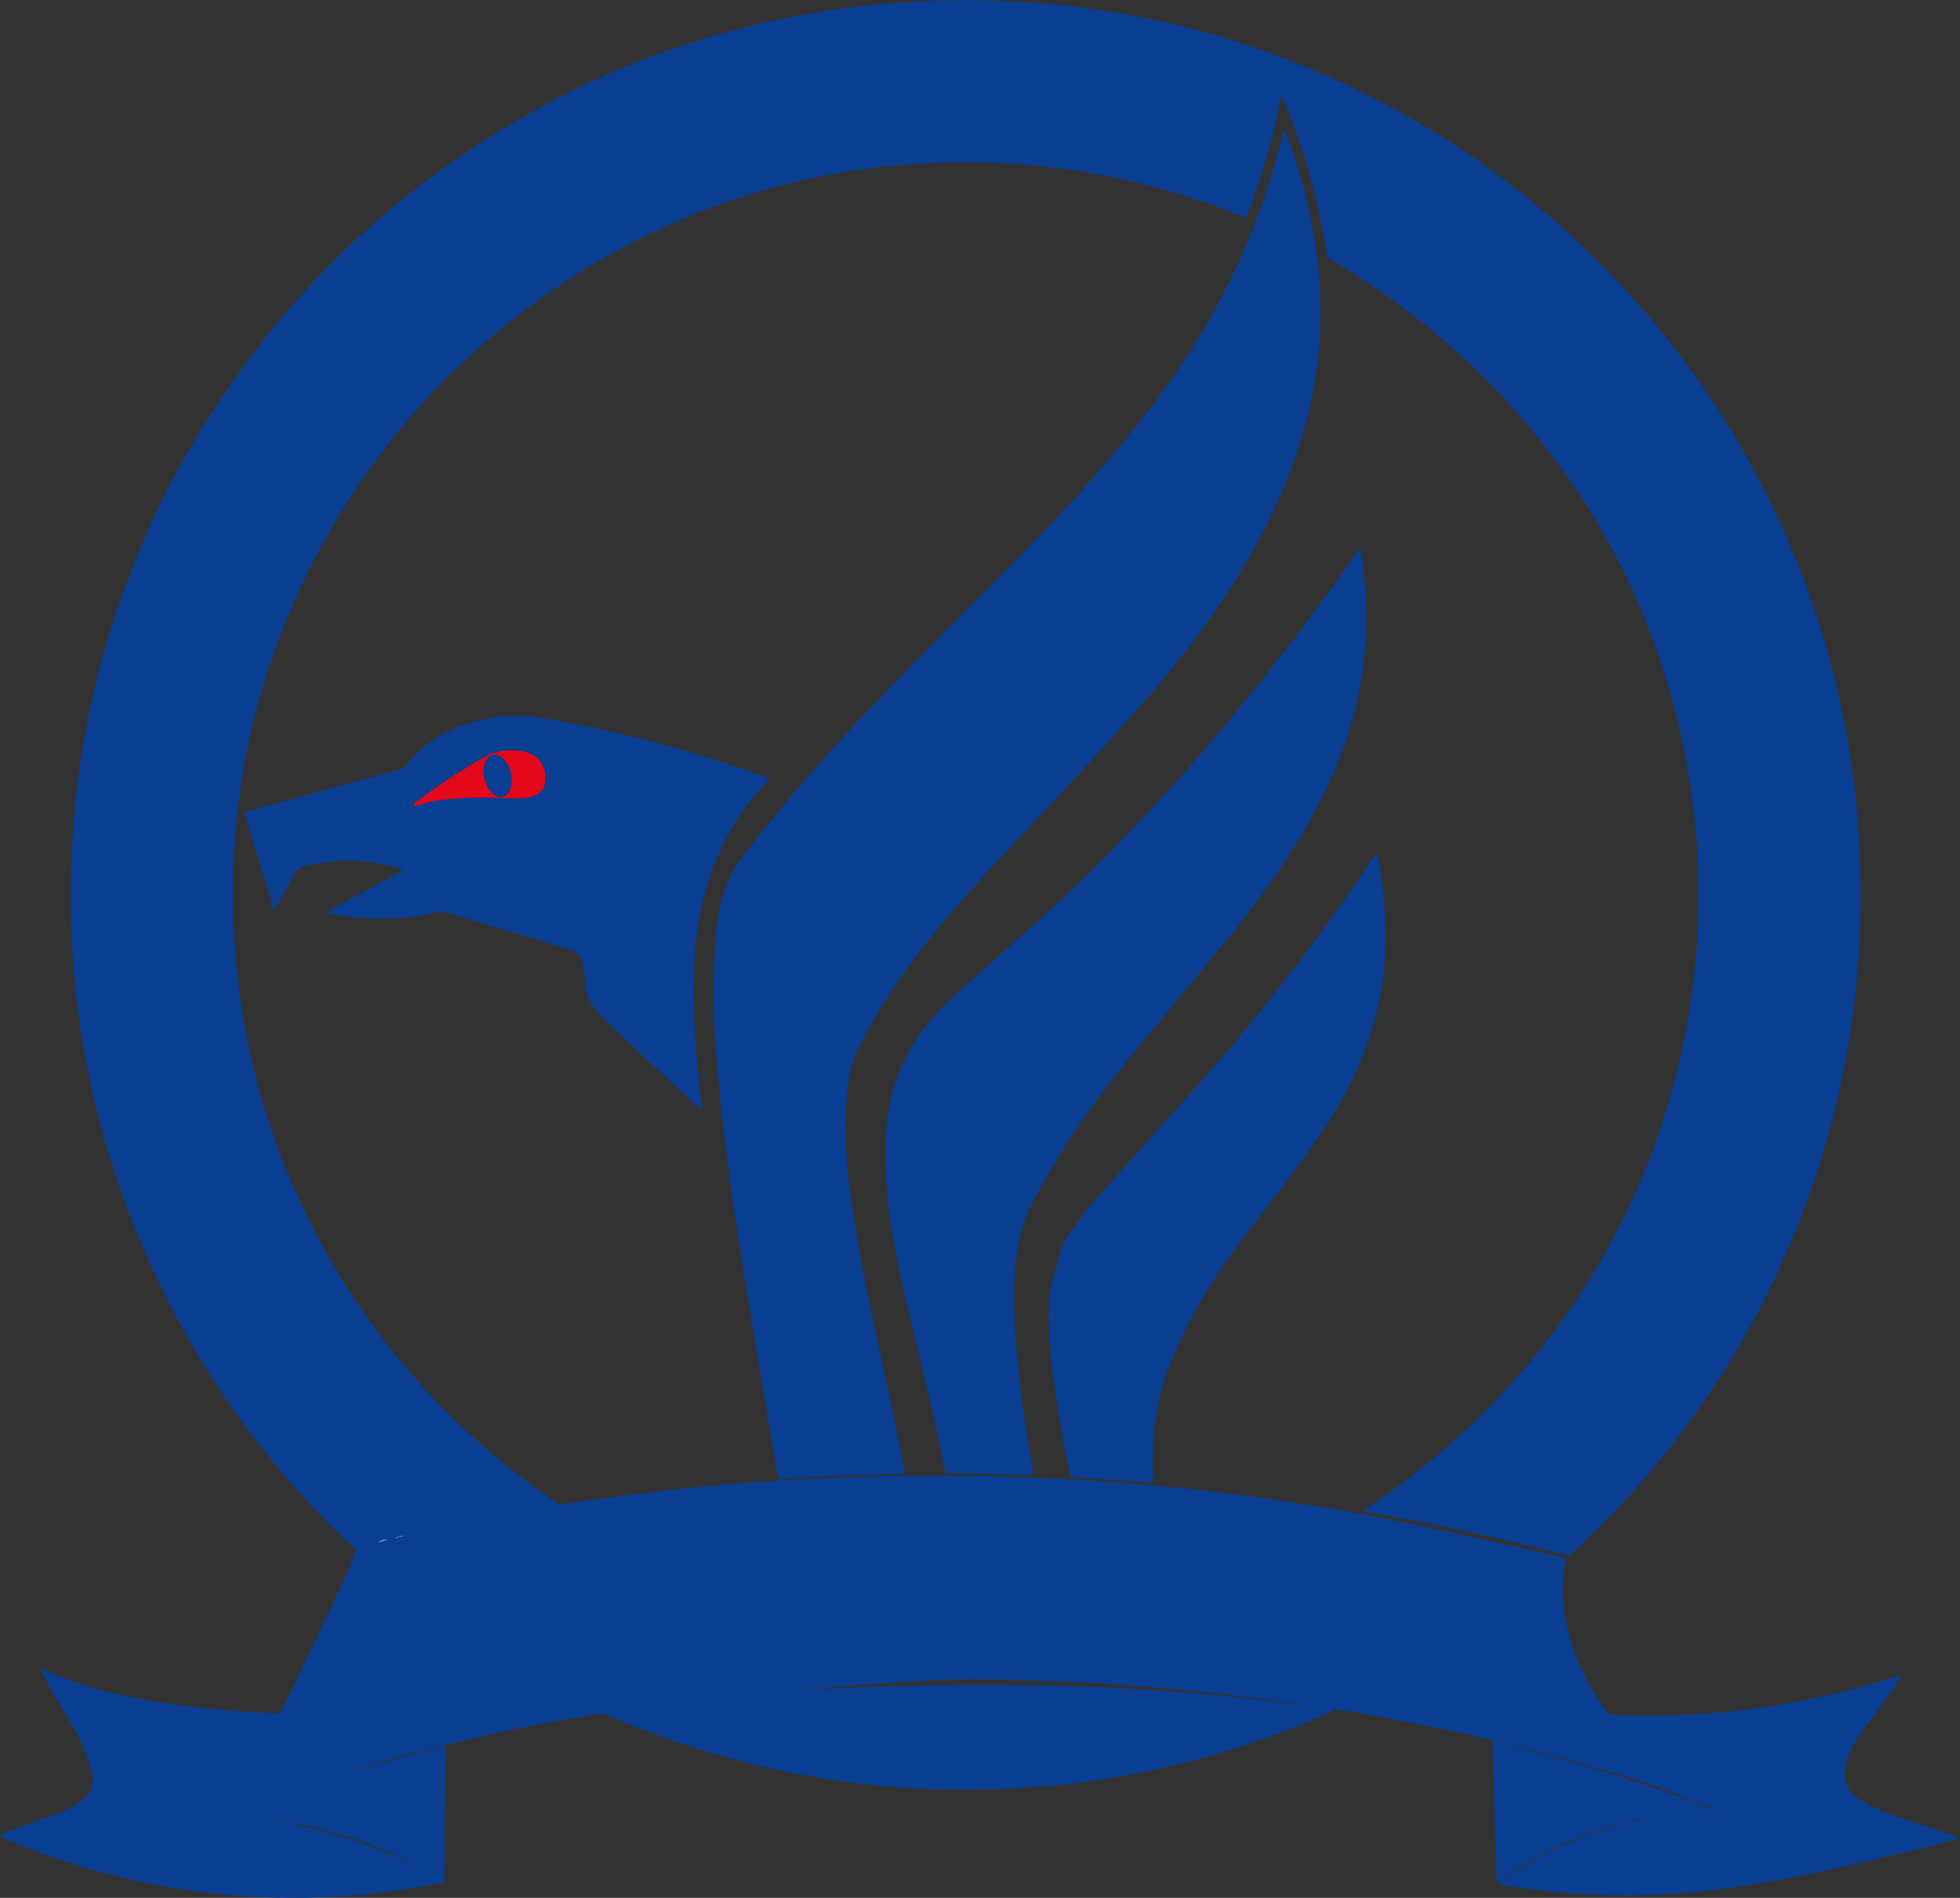 <?xml version="1.0" encoding="UTF-8"?>
<svg width="726px" height="703px" viewBox="0 0 726 703" version="1.1" xmlns="http://www.w3.org/2000/svg" xmlns:xlink="http://www.w3.org/1999/xlink">
    <rect x="0" y="0" width="726" height="703" fill="#333333" stroke="none"/>
    <title>logo </title>
    <g id="正式版" stroke="none" stroke-width="1" fill="none" fill-rule="evenodd">
        <g id="logo-" transform="translate(0.262, 0.086)" fill-rule="nonzero">
            <path d="M131.628,573.174 L139.768,571.144 L142.768,570.384 C143.341,570.237 143.335,570.194 142.748,570.254 C141.655,570.361 140.661,570.657 139.768,571.144 L131.628,573.174 C131.088,573.261 130.608,573.107 130.188,572.714 C105.118,549.264 82.618,520.484 65.878,489.304 C34.838,431.491 21.901,369.681 27.068,303.874 C29.995,266.567 39.458,230.051 55.458,194.324 C58.385,187.791 61.385,181.691 64.458,176.024 C97.778,114.637 145.045,68.074 206.258,36.334 C272.038,2.224 348.198,-7.886 421.658,6.074 C428.438,7.361 435.035,8.867 441.448,10.594 C503.795,27.367 556.778,59.091 600.398,105.764 C649.958,158.794 681.748,229.254 687.738,302.374 C693.011,366.694 681.061,427.237 651.888,484.004 C634.188,518.444 609.828,549.784 581.388,575.874 C581.133,576.105 580.776,576.191 580.438,576.104 C555.191,569.597 530.225,564.177 505.538,559.844 C504.738,559.704 504.678,559.407 505.358,558.954 C556.208,525.354 595.048,476.584 614.548,418.644 C633.798,361.454 633.618,300.104 614.118,242.894 C592.848,180.464 549.028,129.144 492.298,95.834 C491.678,95.467 491.315,94.931 491.208,94.224 C488.095,73.744 482.585,54.281 474.678,35.834 C474.458,35.327 474.298,35.347 474.198,35.894 C471.438,50.794 467.205,65.484 461.498,79.964 C461.431,80.133 461.299,80.269 461.132,80.34 C460.965,80.411 460.776,80.413 460.608,80.344 C419.875,63.751 377.488,57.317 333.448,61.044 C271.878,66.244 214.848,92.794 170.318,134.934 C120.688,181.894 89.498,248.234 86.358,317.384 C83.771,374.457 97.385,427.031 127.198,475.104 C147.258,507.444 174.488,535.314 205.808,556.464 C206.648,557.031 207.591,557.231 208.638,557.064 C264.371,548.404 321.031,545.091 378.618,547.124 C426.238,548.804 472.595,554.241 517.688,563.434 C539.381,567.861 559.695,572.321 578.628,576.814 C579.401,577.001 579.711,577.484 579.558,578.264 C575.798,597.654 583.348,618.664 595.378,634.524 C595.676,634.916 596.13,635.155 596.618,635.174 C633.018,636.644 668.558,631.914 702.928,620.604 C703.535,620.404 703.708,620.594 703.448,621.174 C702.775,622.701 701.968,624.121 701.028,625.434 C696.948,631.141 692.791,636.817 688.558,642.464 C686.851,644.744 685.325,647.817 683.978,651.684 C681.585,658.524 683.555,663.717 689.888,667.264 C694.388,669.791 698.768,671.727 703.028,673.074 C710.121,675.314 717.201,677.724 724.268,680.304 C724.641,680.437 724.905,680.647 725.058,680.934 C725.138,681.074 725.099,681.164 724.948,681.204 C695.128,688.494 665.878,696.104 636.138,699.824 C609.825,703.111 583.621,702.624 557.528,698.364 C556.575,698.204 555.665,697.931 554.798,697.544 C554.491,697.411 554.315,697.177 554.268,696.844 C554.161,696.037 554.071,694.644 553.998,692.664 C553.411,676.537 552.945,660.657 552.598,645.024 C552.591,644.671 552.415,644.454 552.068,644.374 C533.721,640.114 514.981,636.414 495.848,633.274 C495.315,633.187 494.775,633.141 494.228,633.134 C493.895,633.134 493.588,633.231 493.308,633.424 C492.455,634.044 491.568,634.554 490.648,634.954 C459.048,648.834 426.465,657.521 392.898,661.014 C334.158,667.121 277.795,658.394 223.808,634.834 C223.448,634.674 223.078,634.624 222.698,634.684 C202.791,637.697 183.145,641.637 163.758,646.504 C158.558,647.811 153.521,649.084 148.648,650.324 C145.708,651.064 142.621,651.941 139.388,652.954 C136.228,653.941 133.148,654.864 130.148,655.724 C130.075,655.744 130.078,655.761 130.158,655.774 C130.285,655.787 130.415,655.797 130.548,655.804 C130.681,655.811 130.811,655.797 130.938,655.764 C141.991,652.571 153.111,649.537 164.298,646.664 C164.751,646.551 164.985,646.724 164.998,647.184 C165.088,649.514 164.668,651.834 164.648,654.204 C164.528,669.244 164.428,683.344 164.348,696.504 C164.346,696.888 164.074,697.218 163.698,697.294 C109.108,708.384 51.748,702.954 0.608,680.514 C0.388,680.421 0.215,680.271 0.088,680.064 C-0.001,679.907 -0.028,679.715 0.032,679.542 C0.092,679.368 0.226,679.229 0.398,679.164 C6.731,676.831 13.431,674.404 20.498,671.884 C25.798,669.994 34.958,665.514 34.048,659.054 C31.888,643.754 21.298,632.524 15.148,618.974 C14.768,618.141 14.991,617.914 15.818,618.294 C23.465,621.821 31.601,624.621 40.228,626.694 C60.838,631.644 82.058,633.774 103.158,634.584 C103.394,634.597 103.618,634.468 103.728,634.254 C112.421,616.447 120.981,598.434 129.408,580.214 C130.468,577.914 130.778,575.524 131.628,573.174 Z M148.538,569.014 C148.738,568.974 148.925,568.894 149.098,568.774 C149.131,568.754 149.128,568.751 149.088,568.764 C148.028,569.057 146.958,569.317 145.878,569.544 C145.878,569.544 145.871,569.544 145.858,569.544 C145.858,569.544 145.858,569.544 145.858,569.544 C146.898,569.574 147.578,569.204 148.538,569.014 Z M297.678,625.614 L297.668,625.864 C297.668,625.897 297.699,625.924 297.738,625.924 C330.748,624.144 363.138,623.374 396.988,624.474 C425.208,625.387 453.278,627.674 481.198,631.334 C481.325,631.347 481.398,631.291 481.419,631.164 L481.419,631.154 C481.425,631.081 481.391,631.037 481.318,631.024 C462.958,628.477 445.265,626.467 428.238,624.994 C408.878,623.321 387.061,622.311 362.788,621.964 C356.295,621.871 349.745,622.034 343.138,622.454 C332.958,623.094 322.225,623.784 310.938,624.524 C308.831,624.664 306.621,624.917 304.308,625.284 C302.168,625.631 299.978,625.721 297.738,625.554 C297.698,625.547 297.678,625.567 297.678,625.614 Z M558.728,646.224 C565.561,648.064 572.395,649.937 579.228,651.844 C588.755,654.504 597.645,657.234 605.898,660.034 C612.818,662.381 619.731,664.734 626.638,667.094 C629.238,667.984 631.518,669.204 633.968,670.304 C634.003,670.319 634.042,670.327 634.072,670.325 C634.101,670.323 634.119,670.311 634.118,670.294 L634.118,669.904 C634.117,669.807 634.058,669.72 633.968,669.684 C623.515,665.237 612.858,661.341 601.998,657.994 C588.271,653.761 574.435,649.911 560.488,646.444 C559.608,646.224 559.021,646.151 558.728,646.224 C557.088,645.531 555.561,645.144 554.148,645.064 C553.415,645.024 553.408,645.081 554.128,645.234 L558.728,646.224 Z M607.298,673.694 C607.278,673.667 607.255,673.644 607.228,673.624 C607.128,673.577 607.025,673.571 606.918,673.604 C604.265,674.457 601.728,675.167 599.308,675.734 C597.315,676.201 595.628,676.661 594.248,677.114 C592.575,677.667 590.905,678.227 589.238,678.794 C577.638,682.701 566.895,688.247 557.008,695.434 C556.915,695.501 556.901,695.581 556.968,695.674 L556.968,695.684 C557.048,695.791 557.141,695.807 557.248,695.734 C566.408,689.154 576.311,683.911 586.958,680.004 C593.691,677.531 600.668,675.454 607.888,673.774 C608.255,673.687 608.251,673.621 607.878,673.574 C607.791,673.567 607.718,673.604 607.658,673.684 C607.545,673.831 607.425,673.834 607.298,673.694 Z M134.008,681.964 C130.735,680.824 127.611,679.861 124.638,679.074 C122.545,678.521 120.451,677.944 118.358,677.344 C116.285,676.751 114.261,676.291 112.288,675.964 C109.108,675.444 105.921,674.841 102.728,674.154 C102.661,674.141 102.621,674.167 102.608,674.234 C102.588,674.367 102.581,674.397 102.588,674.324 C102.601,674.277 102.631,674.261 102.678,674.274 C106.971,675.201 111.438,676.224 116.078,677.344 C128.745,680.384 141.128,684.864 153.228,690.784 C153.361,690.844 153.405,690.807 153.358,690.674 C153.338,690.621 153.305,690.601 153.258,690.614 C153.218,690.621 153.185,690.617 153.158,690.604 C146.945,687.137 140.561,684.257 134.008,681.964 Z" id="形状" fill="#093E92"></path>
            <path d="M301.508,546.984 C297.375,547.284 293.121,547.527 288.748,547.715 C288.348,547.73 287.998,547.448 287.928,547.054 C283.101,519.254 278.265,490.127 273.418,459.674 C269.798,436.867 267.021,414.091 265.088,391.344 C263.848,376.817 263.735,362.354 264.748,347.954 C265.418,338.364 267.648,326.784 273.788,318.674 C288.201,299.627 304.055,281.084 321.348,263.044 C337.275,246.431 353.628,229.787 370.408,213.114 C390.455,193.187 407.758,174.037 422.318,155.664 C447.518,123.874 465.528,88.844 474.988,49.154 C475.241,48.094 475.561,48.074 475.948,49.094 C482.968,67.567 487.135,86.017 488.448,104.444 C492.948,167.484 458.638,220.944 417.308,266.894 C403.975,281.727 389.085,297.824 372.638,315.184 C364.631,323.637 356.948,332.251 349.588,341.024 C336.668,356.414 325.648,371.594 317.278,389.184 C315.818,392.244 314.808,395.597 314.248,399.244 C311.748,415.364 313.058,432.074 315.808,449.834 C317.768,462.474 319.928,474.171 322.288,484.924 C326.588,504.537 330.731,524.377 334.718,544.444 C334.789,544.806 334.697,545.182 334.468,545.469 C334.238,545.757 333.894,545.927 333.528,545.934 C327.008,546.067 320.595,546.211 314.288,546.364 C310.241,546.464 305.981,546.671 301.508,546.984 Z" id="路径" fill="#093E92"></path>
            <path d="M493.328,287.014 C483.458,309.364 468.628,330.474 453.368,349.054 C443.388,361.207 432.521,374.361 420.768,388.514 C405.408,407.024 391.498,426.854 381.618,446.614 C375.668,458.534 374.858,474.314 375.488,487.884 C376.308,505.631 378.665,524.787 382.558,545.354 C382.603,545.596 382.537,545.846 382.378,546.034 C382.219,546.222 381.984,546.328 381.738,546.324 L350.988,545.584 C350.416,545.572 349.93,545.164 349.818,544.604 C345.418,522.074 339.328,499.204 334.388,477.654 C329.948,458.294 326.248,435.964 328.058,417.414 C329.491,402.774 334.395,390.251 342.768,379.844 C346.435,375.284 350.758,370.797 355.738,366.384 C364.191,358.877 372.348,351.637 380.208,344.664 C426.878,303.214 467.008,255.074 502.718,204.044 C503.318,203.191 503.698,203.277 503.858,204.304 C508.438,233.171 504.928,260.741 493.328,287.014 Z" id="路径" fill="#093E92"></path>
            <path d="M148.458,321.794 C136.458,318.047 124.545,317.701 112.718,320.754 C110.925,321.214 109.571,322.274 108.658,323.934 C106.198,328.401 103.881,332.574 101.708,336.454 C101.623,336.599 101.461,336.683 101.295,336.665 C101.13,336.648 100.993,336.533 100.948,336.374 L90.478,301.664 C90.407,301.432 90.433,301.181 90.55,300.968 C90.666,300.756 90.864,300.599 91.098,300.534 L148.488,284.764 C149.089,284.602 149.616,284.239 149.978,283.734 C158.468,271.904 174.118,265.814 189.118,265.034 C192.745,264.847 197.561,265.287 203.568,266.354 C231.281,271.294 258.215,278.534 284.368,288.074 C284.511,288.128 284.617,288.251 284.65,288.4 C284.682,288.55 284.636,288.706 284.528,288.814 C273.348,300.147 265.535,313.811 261.088,329.804 C253.778,356.074 256.968,383.264 259.618,410.244 C259.685,410.897 259.478,411.004 258.998,410.564 C247.425,399.964 236.178,389.504 225.258,379.184 C221.708,375.834 217.388,371.414 216.818,366.434 C216.511,363.767 216.201,361.057 215.888,358.304 C215.538,355.314 213.938,352.614 211.028,351.744 C195.181,346.997 179.875,342.381 165.108,337.894 C163.988,337.561 162.908,337.517 161.868,337.764 C148.748,340.924 135.215,341.047 121.268,338.134 C120.528,337.981 120.491,337.724 121.158,337.364 L148.538,322.684 C148.71,322.589 148.81,322.401 148.792,322.206 C148.775,322.012 148.643,321.85 148.458,321.794 L148.458,321.794 Z M184.648,295.504 C187.381,295.651 190.111,295.677 192.838,295.584 C197.048,295.434 201.658,293.834 201.738,288.754 C201.898,278.494 192.828,276.944 184.858,278.254 C182.925,278.567 181.011,279.267 179.118,280.354 C170.111,285.521 161.658,291.097 153.758,297.084 C153.418,297.337 153.171,297.647 153.018,298.014 C152.954,298.159 152.984,298.328 153.094,298.442 C153.203,298.556 153.371,298.592 153.518,298.534 C156.691,297.374 159.958,296.601 163.318,296.214 C170.625,295.367 177.735,295.131 184.648,295.504 Z" id="形状" fill="#093E92"></path>
            <path d="M184.648,295.504 C177.735,295.131 170.625,295.367 163.318,296.214 C159.958,296.601 156.691,297.374 153.518,298.534 C153.371,298.592 153.203,298.556 153.094,298.442 C152.984,298.328 152.954,298.159 153.018,298.014 C153.171,297.647 153.418,297.337 153.758,297.084 C161.658,291.097 170.111,285.521 179.118,280.354 C181.011,279.267 182.925,278.567 184.858,278.254 C192.828,276.944 201.898,278.494 201.738,288.754 C201.658,293.834 197.048,295.434 192.838,295.584 C190.111,295.677 187.381,295.651 184.648,295.504 Z M185.944,295.04 C188.607,294.396 189.925,290.401 188.889,286.118 C187.852,281.834 184.854,278.884 182.191,279.528 C179.529,280.172 178.211,284.167 179.247,288.45 C180.283,292.734 183.282,295.684 185.944,295.04 L185.944,295.04 Z" id="形状" fill="#E5071A"></path>
            <ellipse id="椭圆形" fill="#093E92" transform="translate(184.068, 287.284) rotate(76.4) translate(-184.068, -287.284)" cx="184.068" cy="287.284" rx="7.98" ry="4.96"></ellipse>
            <path d="M432.228,507.654 C427.428,520.144 426.218,534.654 426.918,548.344 C426.927,548.534 426.854,548.719 426.719,548.852 C426.584,548.986 426.398,549.056 426.208,549.045 L396.878,547.074 C396.505,547.047 396.278,546.851 396.198,546.484 C392.368,527.824 388.798,508.934 388.198,490.034 C387.971,482.887 388.785,476.377 390.638,470.504 C391.191,468.737 391.695,466.884 392.148,464.944 C392.821,462.071 394.135,459.244 396.088,456.464 C399.948,450.957 403.995,445.837 408.228,441.104 C417.815,430.384 428.108,418.914 439.108,406.694 C465.115,377.807 488.495,347.671 509.248,316.284 C509.615,315.724 509.861,315.774 509.988,316.434 C511.541,324.467 512.508,332.374 512.888,340.154 C514.148,366.101 507.505,390.621 492.958,413.714 C482.518,430.304 469.518,445.974 457.858,461.614 C446.848,476.384 438.558,491.204 432.228,507.654 Z" id="路径" fill="#093E92"></path>
            <path d="M148.538,569.014 C147.578,569.204 146.898,569.574 145.858,569.544 C145.858,569.544 145.858,569.544 145.858,569.544 C145.871,569.544 145.878,569.544 145.878,569.544 C146.958,569.317 148.028,569.057 149.088,568.764 C149.128,568.751 149.131,568.754 149.098,568.774 C148.925,568.894 148.738,568.974 148.538,569.014 Z" id="路径" fill="#FFFFFF"></path>
            <path d="M139.768,571.144 C140.661,570.657 141.655,570.361 142.748,570.254 C143.335,570.194 143.341,570.237 142.768,570.384 L139.768,571.144 Z" id="路径" fill="#FFFFFF"></path>
            <path d="M139.768,571.144 L131.628,573.174 L139.768,571.144 Z" id="路径" fill="#FFFFFF"></path>
        </g>
    </g>
</svg>